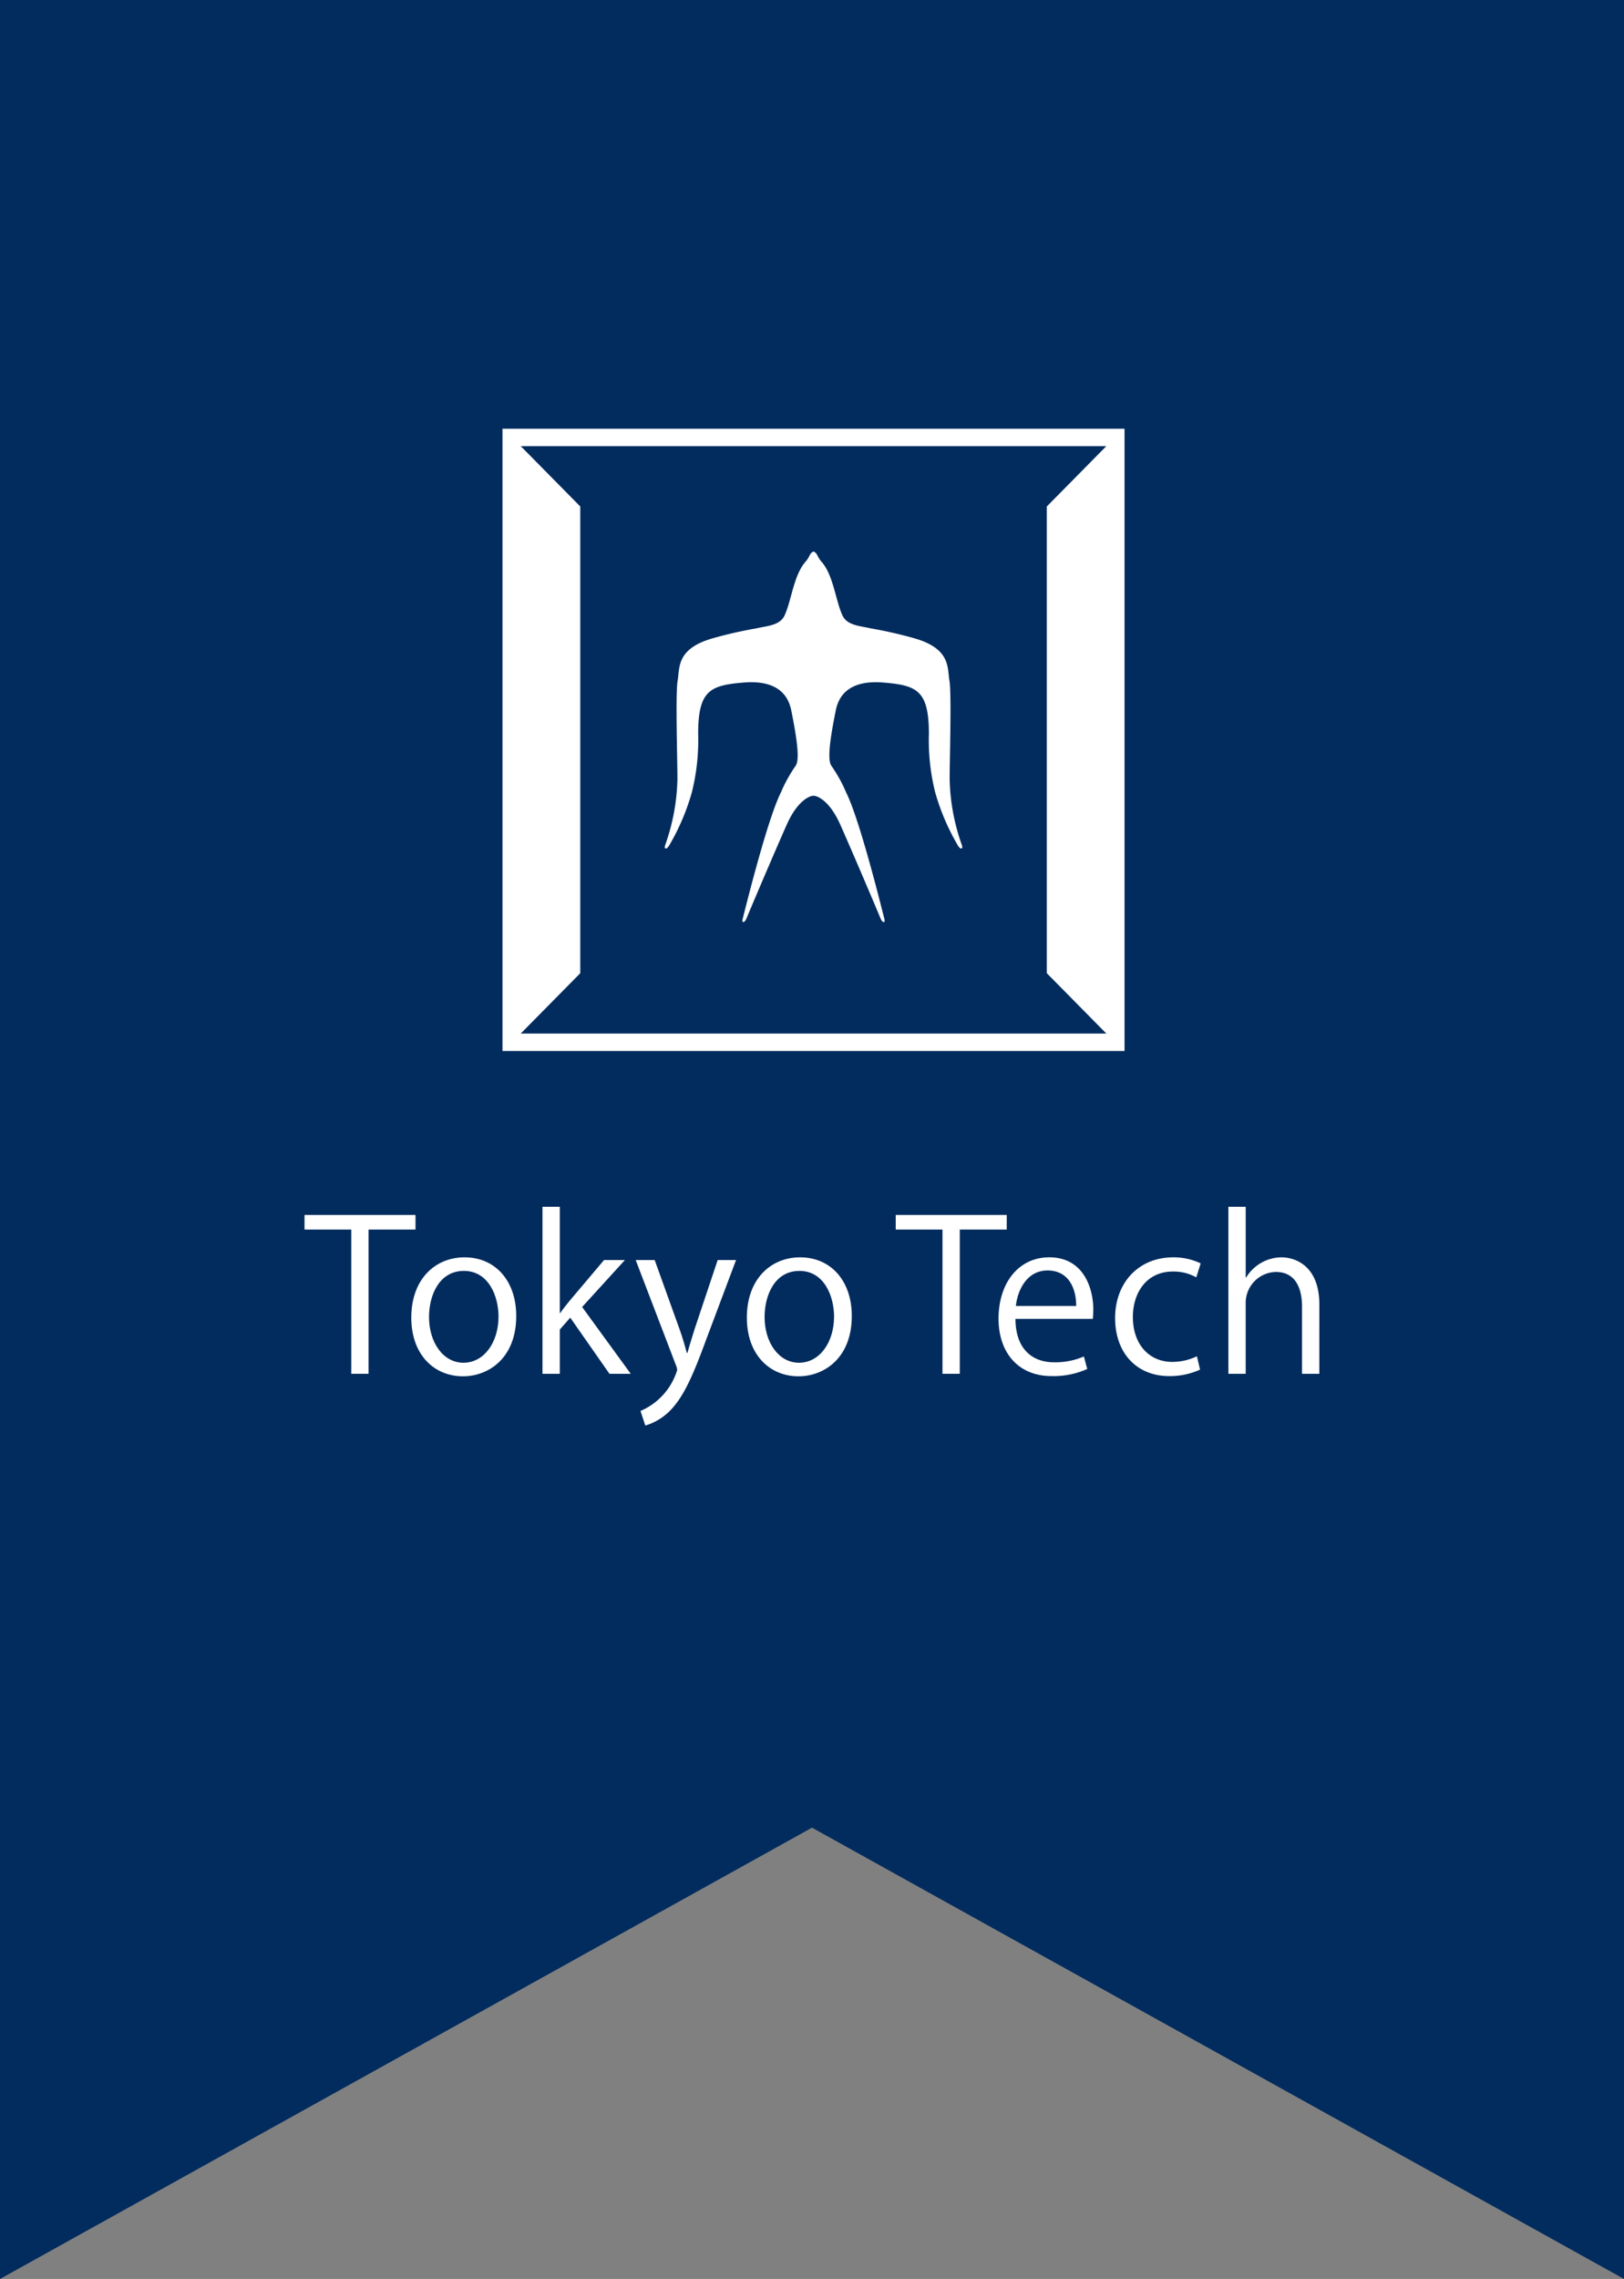 <?xml version="1.0" encoding="UTF-8" standalone="no"?>
<!-- Created with Inkscape (http://www.inkscape.org/) -->

<svg
   width="144"
   height="202"
   viewBox="0 0 38.1 53.446"
   version="1.1"
   id="svg141"
   xml:space="preserve"
   inkscape:version="1.2.2 (732a01da63, 2022-12-09)"
   sodipodi:docname="flag.svg"
   xmlns:inkscape="http://www.inkscape.org/namespaces/inkscape"
   xmlns:sodipodi="http://sodipodi.sourceforge.net/DTD/sodipodi-0.dtd"
   xmlns="http://www.w3.org/2000/svg"
   xmlns:svg="http://www.w3.org/2000/svg"><rect x="0" y="0" width="38.1" height="53.446" fill="#808080" stroke="none"/><sodipodi:namedview
     id="namedview143"
     pagecolor="#ffffff"
     bordercolor="#000000"
     borderopacity="0.25"
     inkscape:showpageshadow="2"
     inkscape:pageopacity="0.0"
     inkscape:pagecheckerboard="0"
     inkscape:deskcolor="#d1d1d1"
     inkscape:document-units="mm"
     showgrid="false"
     showguides="true"
     inkscape:zoom="2.9540685"
     inkscape:cx="-11.001776"
     inkscape:cy="94.276758"
     inkscape:window-width="1349"
     inkscape:window-height="1032"
     inkscape:window-x="276"
     inkscape:window-y="44"
     inkscape:window-maximized="0"
     inkscape:current-layer="layer2" /><defs
     id="defs138"><style
       id="style145">.cls-1{fill:#231815;}</style><style
       id="style254">.cls-1{fill:#231815;}</style></defs><g
     inkscape:groupmode="layer"
     id="layer2"
     inkscape:label="Layer 2"
     style="display:inline"
     sodipodi:insensitive="true"><path
       style="fill:#022c5e;fill-opacity:1;stroke-width:0.265"
       d="M 7.6293945e-7,1.0172525e-6 0,53.446 19.05,42.862 38.1,53.446 38.1,1.0172525e-6 Z"
       id="path4798"
       sodipodi:nodetypes="cccccc"
       inkscape:label="path4798" /></g><g
     inkscape:label="Layer 1"
     inkscape:groupmode="layer"
     id="layer1"
     style="display:inline"
     sodipodi:insensitive="true"><g
       id="layer_1-2"
       data-name="layer 1"
       transform="matrix(0.241,0,0,0.241,7.144,10.054)"
       style="fill:#ffffff"><path
         class="cls-1"
         d="M 19.273,60.553 H 79.827 V 0 H 19.273 Z M 78.056,58.858 H 21.048 l 5.796,-5.873 V 7.568 l -5.796,-5.873 h 57.008 l -5.796,5.873 v 45.417 z m -14.114,-18.48 c 0.113,0.31 0.113,0.416 0.042,0.458 -0.066,0.038 -0.186,0.027 -0.358,-0.244 L 63.606,40.561 63.596,40.542 A 22.015,22.015 0 0 1 61.402,35.413 20.902,20.902 0 0 1 60.781,29.672 c -0.009,-4.196 -1.147,-4.702 -4.439,-4.972 -4.107,-0.336 -4.516,2.155 -4.667,2.92 -0.489,2.459 -0.818,4.613 -0.371,5.201 a 14.394,14.394 0 0 1 1.429,2.592 c 1.103,2.205 2.771,8.531 3.657,12.065 0.089,0.354 0.117,0.466 0.047,0.507 -0.071,0.042 -0.202,0.047 -0.371,-0.352 -1.203,-2.878 -3.226,-7.579 -3.931,-9.15 -1.009,-2.247 -2.177,-2.764 -2.584,-2.764 h -0.002 c -0.407,0 -1.575,0.517 -2.583,2.764 -0.706,1.571 -2.729,6.272 -3.932,9.15 -0.169,0.399 -0.3,0.394 -0.371,0.352 -0.069,-0.041 -0.042,-0.153 0.048,-0.507 0.886,-3.534 2.554,-9.86 3.656,-12.065 a 14.328,14.328 0 0 1 1.43,-2.592 c 0.446,-0.588 0.117,-2.742 -0.371,-5.201 -0.152,-0.765 -0.56,-3.256 -4.667,-2.92 -3.291,0.27 -4.431,0.776 -4.439,4.972 a 20.903,20.903 0 0 1 -0.621,5.741 22.046,22.046 0 0 1 -2.192,5.129 l -0.012,0.019 -0.019,0.031 c -0.173,0.271 -0.292,0.282 -0.358,0.244 -0.07,-0.042 -0.07,-0.148 0.042,-0.458 a 20.296,20.296 0 0 0 1.142,-6.289 c 0,-1.88 -0.2,-8.314 0.019,-9.568 C 36.54,23.264 36.179,21.425 39.705,20.404 a 41.359,41.359 0 0 1 4.294,-0.977 c 0.907,-0.229 2.251,-0.248 2.719,-1.225 0.677,-1.418 0.872,-3.835 1.998,-5.192 a 2.518,2.518 0 0 0 0.42,-0.61 c 0.17,-0.379 0.384,-0.444 0.415,-0.444 0.031,0 0.246,0.066 0.416,0.444 a 2.491,2.491 0 0 0 0.42,0.61 c 1.126,1.357 1.32,3.774 1.997,5.192 0.468,0.977 1.812,0.996 2.719,1.225 a 41.354,41.354 0 0 1 4.294,0.977 c 3.527,1.021 3.165,2.86 3.385,4.117 0.218,1.254 0.019,7.688 0.019,9.568 a 20.3,20.3 0 0 0 1.141,6.289 z"
         id="path260"
         style="fill:#ffffff" /><polygon
         class="cls-1"
         points="6.235,77.932 6.235,91.967 4.55,91.967 4.55,77.932 0,77.932 0,76.51 10.805,76.51 10.805,77.932 "
         id="polygon262"
         style="fill:#ffffff" /><path
         class="cls-1"
         d="m 20.611,86.341 c 0,4.122 -2.722,5.87 -5.179,5.87 -2.845,0 -5.037,-2.133 -5.037,-5.708 0,-3.777 2.355,-5.869 5.179,-5.869 3.026,0 5.037,2.315 5.037,5.707 M 15.514,81.954 c -2.396,0 -3.393,2.356 -3.393,4.488 0,2.458 1.361,4.449 3.353,4.449 2.01,0 3.412,-1.991 3.412,-4.489 0,-1.97 -0.954,-4.448 -3.372,-4.448"
         id="path264"
         style="fill:#ffffff" /><path
         class="cls-1"
         d="m 31.757,91.967 h -2.072 l -3.817,-5.464 -1.017,1.158 v 4.306 H 23.166 V 75.718 h 1.685 v 10.339 h 0.041 c 0.265,-0.386 0.65,-0.874 0.954,-1.239 l 3.312,-3.92 h 2.031 l -4.164,4.569 z"
         id="path266"
         style="fill:#ffffff" /><path
         class="cls-1"
         d="m 42.009,80.897 -2.945,7.84 c -1.32,3.595 -2.255,5.667 -3.636,6.967 a 5.583,5.583 0 0 1 -2.254,1.299 L 32.706,95.582 a 6.322,6.322 0 0 0 3.574,-3.982 1.398,1.398 0 0 0 -0.122,-0.466 l -3.919,-10.237 h 1.848 l 2.418,6.723 c 0.283,0.772 0.527,1.645 0.711,2.315 h 0.061 c 0.182,-0.67 0.446,-1.503 0.71,-2.356 l 2.234,-6.682 z"
         id="path268"
         style="fill:#ffffff" /><path
         class="cls-1"
         d="m 53.276,86.341 c 0,4.122 -2.722,5.87 -5.18,5.87 -2.843,0 -5.036,-2.133 -5.036,-5.708 0,-3.777 2.357,-5.869 5.179,-5.869 3.026,0 5.037,2.315 5.037,5.707 M 48.179,81.954 c -2.397,0 -3.393,2.356 -3.393,4.488 0,2.458 1.36,4.449 3.352,4.449 2.011,0 3.412,-1.991 3.412,-4.489 0,-1.97 -0.954,-4.448 -3.371,-4.448"
         id="path270"
         style="fill:#ffffff" /><polygon
         class="cls-1"
         points="63.788,77.932 63.788,91.967 62.103,91.967 62.103,77.932 57.554,77.932 57.554,76.51 68.358,76.51 68.358,77.932 "
         id="polygon272"
         style="fill:#ffffff" /><path
         class="cls-1"
         d="m 76.195,91.499 a 8.024,8.024 0 0 1 -3.474,0.691 c -3.229,0 -5.159,-2.276 -5.159,-5.586 0,-3.473 1.95,-5.971 4.936,-5.971 3.412,0 4.287,3.127 4.287,5.057 0,0.386 -0.022,0.67 -0.042,0.934 H 69.207 c 0.021,3.068 1.768,4.225 3.758,4.225 a 7.006,7.006 0 0 0 2.905,-0.569 z M 75.118,85.366 c 0.02,-1.503 -0.61,-3.453 -2.783,-3.453 -2.03,0 -2.924,1.93 -3.086,3.453 z"
         id="path274"
         style="fill:#ffffff" /><path
         class="cls-1"
         d="m 87.178,91.561 a 7.057,7.057 0 0 1 -3.005,0.63 c -3.169,0 -5.263,-2.255 -5.263,-5.647 0,-3.412 2.255,-5.91 5.667,-5.91 a 6.088,6.088 0 0 1 2.661,0.589 l -0.426,1.361 a 4.497,4.497 0 0 0 -2.275,-0.569 c -2.559,0 -3.899,2.051 -3.899,4.427 0,2.682 1.605,4.368 3.839,4.368 a 5.541,5.541 0 0 0 2.396,-0.549 z"
         id="path276"
         style="fill:#ffffff" /><path
         class="cls-1"
         d="m 98.79,91.967 h -1.685 v -6.54 c 0,-1.808 -0.65,-3.372 -2.559,-3.372 a 3.015,3.015 0 0 0 -2.925,3.108 V 91.967 H 89.936 V 75.718 h 1.686 v 6.886 h 0.041 a 4.065,4.065 0 0 1 3.433,-1.97 c 1.359,0 3.695,0.832 3.695,4.59 z"
         id="path278"
         style="fill:#ffffff" /></g></g></svg>
